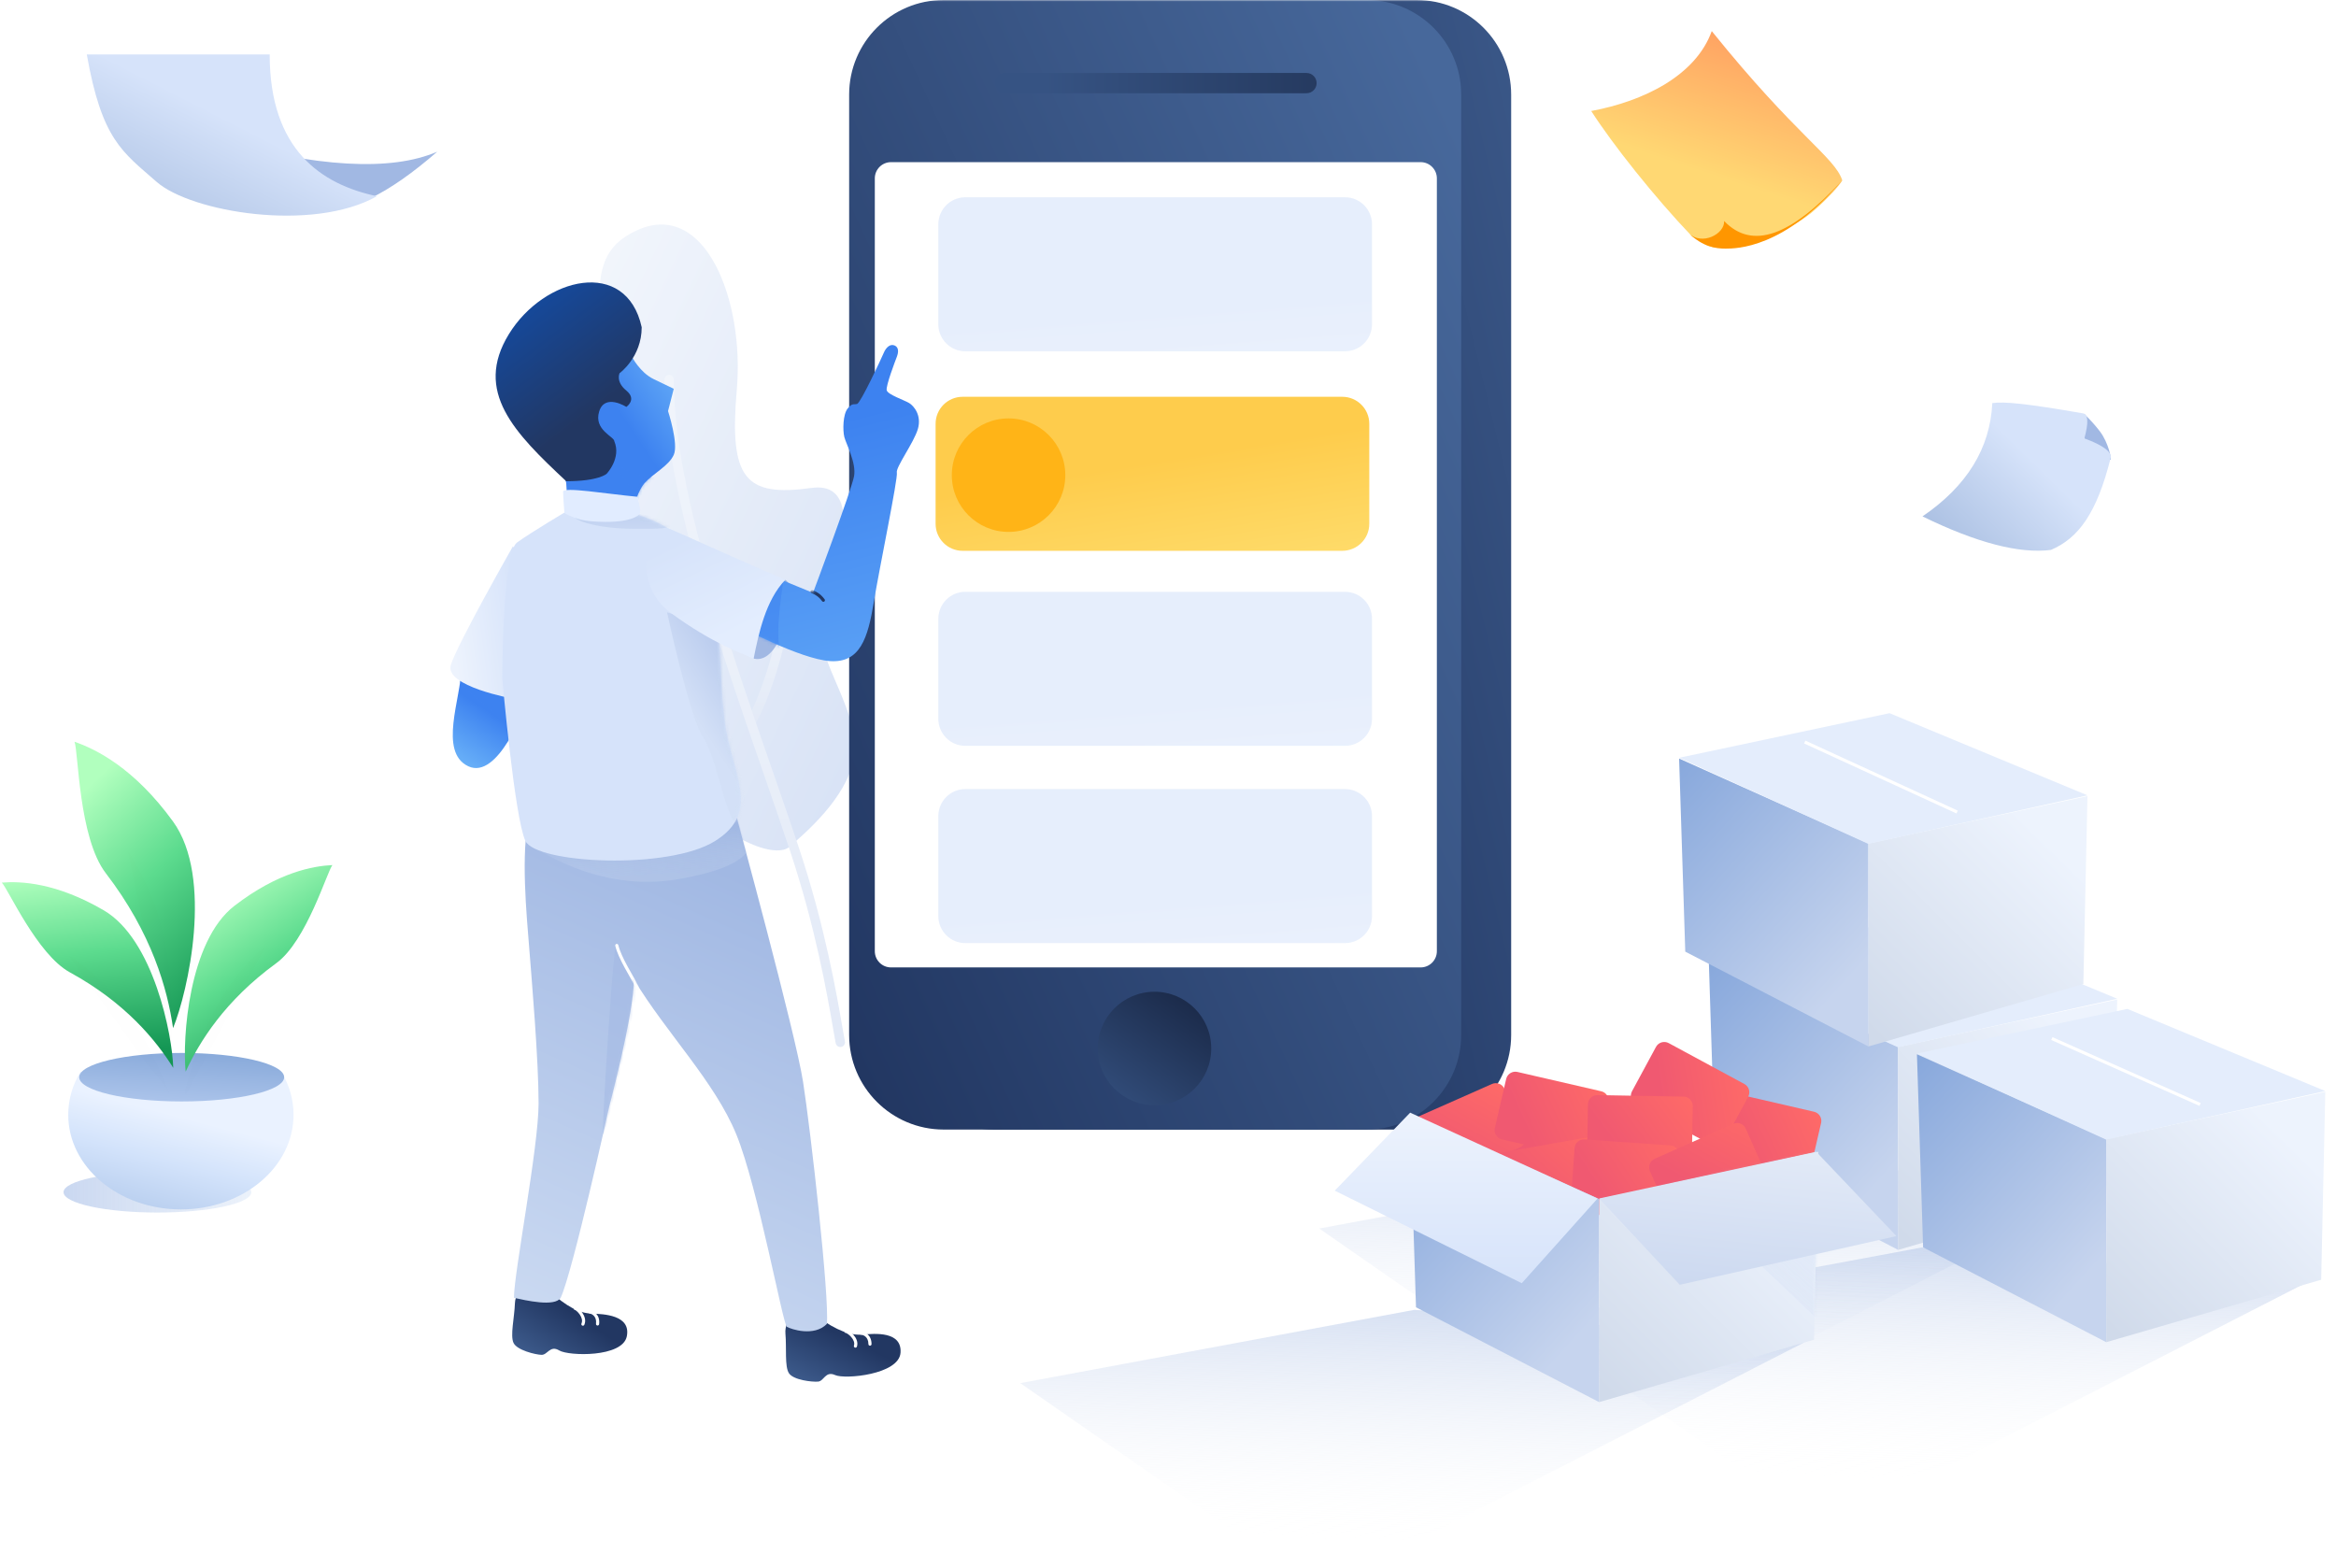 <svg width="751" height="504" viewBox="0 0 751 504" fill="none" xmlns="http://www.w3.org/2000/svg">
<mask id="mask0" mask-type="alpha" maskUnits="userSpaceOnUse" x="0" y="0" width="751" height="504">
<rect width="751" height="504" fill="#C4C4C4"/>
</mask>
<g mask="url(#mask0)">
<g opacity="0.3">
<path fill-rule="evenodd" clip-rule="evenodd" d="M253.845 272.198C248.657 276.787 228.929 267.609 221.107 253.363C213.285 239.116 227.794 234.045 208.059 211.26C188.323 188.475 175.659 179.749 187.636 142.192C199.613 104.635 183.067 83.762 204.929 73.964C226.792 64.165 239.382 96.685 236.874 125.29C234.367 153.895 239.496 159.823 260.88 156.859C282.264 153.895 264.235 195.889 264.235 205.055C264.235 214.222 277.202 231.247 274.512 244.057C271.822 256.866 259.032 267.609 253.845 272.198Z" fill="url(#paint0_linear)"/>
<path fill-rule="evenodd" clip-rule="evenodd" d="M252.803 188.452C253.636 188.452 254.312 189.128 254.312 189.961C254.312 197.828 252.366 207.011 249.965 214.961C247.569 222.895 244.662 229.789 242.639 233.061C242.201 233.77 241.271 233.989 240.562 233.551C239.853 233.113 239.634 232.183 240.072 231.474C241.892 228.529 244.709 221.925 247.076 214.089C249.438 206.267 251.294 197.406 251.294 189.961C251.294 189.128 251.969 188.452 252.803 188.452Z" fill="url(#paint1_linear)"/>
<path fill-rule="evenodd" clip-rule="evenodd" d="M195.929 164.668C195.254 165.157 195.103 166.1 195.592 166.775C200.631 173.731 208.254 178.447 214.361 182.205L214.522 182.305C217.563 184.176 220.168 185.779 222.037 187.329C223.993 188.951 224.729 190.186 224.729 191.215C224.729 192.048 225.404 192.724 226.238 192.724C227.071 192.724 227.747 192.048 227.747 191.215C227.747 188.726 226.013 186.705 223.963 185.005C221.927 183.317 219.165 181.617 216.236 179.815C216.138 179.755 216.041 179.695 215.943 179.635C209.756 175.828 202.668 171.399 198.037 165.005C197.548 164.33 196.604 164.179 195.929 164.668Z" fill="url(#paint2_linear)"/>
<path fill-rule="evenodd" clip-rule="evenodd" d="M215.122 120.506C215.956 120.506 216.631 121.181 216.631 122.015C216.631 142.663 222.695 168.392 230.789 194.985C236.074 212.352 242.191 229.987 248.006 246.75C251.094 255.654 254.098 264.313 256.846 272.555C265.213 297.649 269.012 319.735 270.791 330.082C271.143 332.128 271.416 333.714 271.63 334.775C271.795 335.592 271.266 336.387 270.449 336.552C269.632 336.717 268.836 336.188 268.671 335.371C268.448 334.263 268.167 332.628 267.806 330.534C266.012 320.118 262.262 298.34 253.983 273.509C251.258 265.338 248.267 256.715 245.184 247.827C239.357 231.025 233.201 213.279 227.901 195.864C219.797 169.235 213.613 143.142 213.613 122.015C213.613 121.181 214.289 120.506 215.122 120.506Z" fill="url(#paint3_linear)"/>
</g>
<path fill-rule="evenodd" clip-rule="evenodd" d="M289.062 30.405C289.062 13.613 302.675 0 319.467 0H455.42C472.213 0 485.825 13.613 485.825 30.405V332.717C485.825 349.509 472.213 363.122 455.42 363.122H319.467C302.675 363.122 289.062 349.509 289.062 332.717V30.405Z" fill="url(#paint4_linear)"/>
<path fill-rule="evenodd" clip-rule="evenodd" d="M272.991 30.405C272.991 13.613 286.604 0 303.396 0H439.35C456.142 0 469.755 13.613 469.755 30.405V332.717C469.755 349.509 456.142 363.122 439.35 363.122H303.396C286.604 363.122 272.991 349.509 272.991 332.717V30.405Z" fill="url(#paint5_linear)"/>
<path d="M319.902 26.716C319.902 24.916 321.36 23.458 323.16 23.458H420.021C421.82 23.458 423.279 24.916 423.279 26.716C423.279 28.515 421.82 29.973 420.021 29.973H323.16C321.36 29.973 319.902 28.515 319.902 26.716Z" fill="url(#paint6_linear)"/>
<path fill-rule="evenodd" clip-rule="evenodd" d="M371.155 355.305C381.23 355.305 389.398 347.138 389.398 337.062C389.398 326.987 381.23 318.819 371.155 318.819C361.08 318.819 352.912 326.987 352.912 337.062C352.912 347.138 361.08 355.305 371.155 355.305Z" fill="url(#paint7_linear)"/>
<g filter="url(#filter0_d)">
<path d="M281.244 57.337C281.244 54.459 283.578 52.125 286.456 52.125H456.724C459.603 52.125 461.936 54.459 461.936 57.337V305.789C461.936 308.668 459.603 311.001 456.724 311.001H286.456C283.578 311.001 281.244 308.668 281.244 305.789V57.337Z" fill="white"/>
</g>
<mask id="mask1" mask-type="alpha" maskUnits="userSpaceOnUse" x="281" y="52" width="182" height="259">
<path d="M281.354 57.315C281.354 54.436 283.687 52.102 286.566 52.102H456.833C459.712 52.102 462.046 54.436 462.046 57.315V305.767C462.046 308.645 459.712 310.979 456.833 310.979H286.566C283.687 310.979 281.354 308.645 281.354 305.767V57.315Z" fill="white"/>
</mask>
<g mask="url(#mask1)">
<g opacity="0.6">
<path d="M301.659 72.104C301.659 67.306 305.548 63.417 310.346 63.417H432.4C437.198 63.417 441.087 67.306 441.087 72.104V104.246C441.087 109.044 437.198 112.934 432.4 112.934H310.346C305.548 112.934 301.659 109.044 301.659 104.246V72.104Z" fill="url(#paint8_linear)"/>
</g>
<g opacity="0.6">
<path d="M301.659 198.935C301.659 194.137 305.548 190.248 310.346 190.248H432.4C437.198 190.248 441.087 194.137 441.087 198.935V231.078C441.087 235.875 437.198 239.765 432.4 239.765H310.346C305.548 239.765 301.659 235.875 301.659 231.078V198.935Z" fill="url(#paint9_linear)"/>
</g>
<g opacity="0.6">
<path d="M301.659 262.351C301.659 257.553 305.548 253.664 310.346 253.664H432.4C437.198 253.664 441.087 257.553 441.087 262.351V294.494C441.087 299.291 437.198 303.181 432.4 303.181H310.346C305.548 303.181 301.659 299.291 301.659 294.494V262.351Z" fill="url(#paint10_linear)"/>
</g>
</g>
<g filter="url(#filter1_d)">
<path d="M292.785 128.244C292.785 123.446 296.675 119.557 301.472 119.557H423.526C428.324 119.557 432.213 123.446 432.213 128.244V160.386C432.213 165.184 428.324 169.073 423.526 169.073H301.472C296.675 169.073 292.785 165.184 292.785 160.386V128.244Z" fill="url(#paint11_linear)"/>
<path fill-rule="evenodd" clip-rule="evenodd" d="M316.24 162.993C326.315 162.993 334.483 154.825 334.483 144.75C334.483 134.674 326.315 126.507 316.24 126.507C306.165 126.507 297.997 134.674 297.997 144.75C297.997 154.825 306.165 162.993 316.24 162.993Z" fill="#FFB417"/>
</g>
<path fill-rule="evenodd" clip-rule="evenodd" d="M148.274 215.155C148.274 224.144 140.87 241.758 150.525 246.325C160.179 250.892 168.717 227.173 168.717 227.173C168.717 227.173 167.981 209.755 159.253 209.755C150.525 209.755 148.274 206.166 148.274 215.155Z" fill="url(#paint12_linear)"/>
<mask id="mask2" mask-type="alpha" maskUnits="userSpaceOnUse" x="145" y="209" width="24" height="38">
<path fill-rule="evenodd" clip-rule="evenodd" d="M148.274 215.155C148.274 224.144 140.87 241.758 150.525 246.325C160.179 250.892 168.717 227.173 168.717 227.173C168.717 227.173 167.981 209.755 159.253 209.755C150.525 209.755 148.274 206.166 148.274 215.155Z" fill="white"/>
</mask>
<g mask="url(#mask2)">
<g opacity="0.5">
<path fill-rule="evenodd" clip-rule="evenodd" d="M147.718 219.182C148.497 220.764 159.106 229.133 160.861 231.112C162.615 233.092 163.016 238.264 164.024 237.73C165.031 237.196 164.024 222.022 164.024 222.022C164.024 222.022 146.94 217.6 147.718 219.182Z" fill="#3D82F0" style="mix-blend-mode:multiply"/>
</g>
</g>
<path fill-rule="evenodd" clip-rule="evenodd" d="M165.544 418.964C165.381 423.606 163.98 429.365 165.098 431.712C166.217 434.06 172.119 435.48 174.08 435.548C176.041 435.616 176.813 432.332 179.799 434.14C182.785 435.948 200.146 436.458 201.515 429.594C202.884 422.73 194.084 422.423 190.17 422.286C186.256 422.149 182.178 420.098 176.539 414.946C170.9 409.794 165.706 414.322 165.544 418.964Z" fill="url(#paint13_linear)"/>
<path fill-rule="evenodd" clip-rule="evenodd" d="M184.4 420.542C184.366 420.817 184.562 421.068 184.838 421.102C184.833 421.102 184.833 421.102 184.839 421.104C184.853 421.109 184.903 421.128 184.995 421.183C185.108 421.251 185.25 421.353 185.408 421.49C185.724 421.762 186.081 422.144 186.388 422.592C187.016 423.509 187.345 424.56 186.936 425.477C186.823 425.73 186.937 426.028 187.19 426.141C187.444 426.254 187.741 426.14 187.855 425.887C188.478 424.489 187.917 423.045 187.218 422.023C186.86 421.501 186.444 421.054 186.064 420.727C185.874 420.563 185.686 420.424 185.513 420.32C185.354 420.225 185.157 420.128 184.961 420.104C184.685 420.07 184.434 420.266 184.4 420.542Z" fill="white"/>
<path fill-rule="evenodd" clip-rule="evenodd" d="M189.224 421.733C189.19 422.008 189.386 422.259 189.662 422.293C189.934 422.327 190.504 422.537 190.963 423.045C191.403 423.531 191.764 424.317 191.612 425.561C191.578 425.837 191.774 426.088 192.05 426.122C192.325 426.155 192.576 425.959 192.61 425.684C192.797 424.164 192.354 423.083 191.71 422.37C191.085 421.679 190.291 421.357 189.785 421.295C189.509 421.261 189.258 421.457 189.224 421.733Z" fill="white"/>
<path fill-rule="evenodd" clip-rule="evenodd" d="M252.508 428.731C252.913 433.358 252.223 439.245 253.62 441.438C255.016 443.632 261.047 444.322 263.002 444.151C264.957 443.98 265.322 440.626 268.506 442.056C271.69 443.487 288.984 441.877 289.507 434.898C290.029 427.918 281.257 428.685 277.356 429.027C273.454 429.368 269.156 427.829 262.932 423.403C256.707 418.976 252.103 424.103 252.508 428.731Z" fill="url(#paint14_linear)"/>
<path fill-rule="evenodd" clip-rule="evenodd" d="M271.417 428.002C271.417 428.28 271.642 428.505 271.92 428.505C271.915 428.505 271.915 428.505 271.921 428.507C271.936 428.51 271.988 428.523 272.086 428.566C272.206 428.62 272.359 428.704 272.533 428.82C272.88 429.052 273.281 429.388 273.64 429.795C274.375 430.629 274.83 431.632 274.536 432.591C274.454 432.857 274.603 433.138 274.869 433.22C275.134 433.301 275.416 433.152 275.497 432.886C275.946 431.423 275.213 430.058 274.394 429.129C273.976 428.655 273.508 428.261 273.091 427.983C272.883 427.844 272.68 427.729 272.495 427.647C272.325 427.571 272.118 427.499 271.92 427.499C271.642 427.499 271.417 427.725 271.417 428.002Z" fill="white"/>
<path fill-rule="evenodd" clip-rule="evenodd" d="M276.349 428.594C276.349 428.872 276.574 429.097 276.852 429.097C277.127 429.097 277.718 429.237 278.235 429.685C278.731 430.114 279.185 430.85 279.185 432.103C279.185 432.381 279.411 432.606 279.688 432.606C279.966 432.606 280.191 432.381 280.191 432.103C280.191 430.572 279.62 429.554 278.894 428.924C278.189 428.314 277.362 428.091 276.852 428.091C276.574 428.091 276.349 428.317 276.349 428.594Z" fill="white"/>
<path fill-rule="evenodd" clip-rule="evenodd" d="M236.739 262.465C236.739 262.465 255.702 331.942 258.171 347.75C260.64 363.559 266.681 416.996 265.828 425.614C261.702 429.822 254.268 427.302 252.973 426.53C251.678 425.759 243.699 381.793 236.739 364.738C229.779 347.682 214.117 331.985 203.796 314.825C203.796 325.994 195.827 355.883 195.827 355.883C195.827 355.883 184.206 408.666 180.251 417.21C178.375 420.241 168.902 418.018 165.228 417.21C165.228 409.204 173.15 368.759 173.15 354.718C173.15 340.678 170.959 315.232 170.141 304.801C169.322 294.37 167.322 274.132 170.141 262.465C177.285 262.465 236.739 262.465 236.739 262.465Z" fill="url(#paint15_linear)"/>
<mask id="mask3" mask-type="alpha" maskUnits="userSpaceOnUse" x="165" y="262" width="101" height="166">
<path fill-rule="evenodd" clip-rule="evenodd" d="M236.739 262.465C236.739 262.465 255.702 331.942 258.171 347.75C260.64 363.559 266.681 416.996 265.828 425.614C261.702 429.822 254.268 427.302 252.973 426.53C251.678 425.759 243.699 381.793 236.739 364.738C229.779 347.682 214.117 331.985 203.796 314.825C203.796 325.994 195.827 355.883 195.827 355.883C195.827 355.883 184.206 408.666 180.251 417.21C178.375 420.241 168.902 418.018 165.228 417.21C165.228 409.204 173.15 368.759 173.15 354.718C173.15 340.678 170.959 315.232 170.141 304.801C169.322 294.37 167.322 274.132 170.141 262.465C177.285 262.465 236.739 262.465 236.739 262.465Z" fill="white"/>
</mask>
<g mask="url(#mask3)">
<g opacity="0.5">
<path fill-rule="evenodd" clip-rule="evenodd" d="M193.794 363.999C193.794 357.198 197.298 301.63 198.103 303.91C198.908 306.19 205.177 318.505 205.177 318.505C205.177 318.505 193.794 370.799 193.794 363.999Z" fill="#A1B8E3" style="mix-blend-mode:multiply"/>
</g>
<path fill-rule="evenodd" clip-rule="evenodd" d="M198.177 303.452C198.447 303.388 198.719 303.555 198.783 303.825C199.257 305.812 200.417 308.22 201.702 310.589C202.264 311.626 202.855 312.665 203.415 313.649C204.113 314.874 204.762 316.014 205.245 316.957C205.372 317.205 205.274 317.508 205.026 317.634C204.779 317.761 204.476 317.663 204.349 317.415C203.869 316.476 203.245 315.381 202.562 314.184C202.004 313.203 201.406 312.155 200.817 311.069C199.531 308.697 198.312 306.187 197.804 304.058C197.74 303.788 197.907 303.517 198.177 303.452Z" fill="white"/>
<g opacity="0.5">
<path fill-rule="evenodd" clip-rule="evenodd" d="M174.527 274.073C178.96 276.457 196.318 286.604 218.685 282.538C229.737 280.529 236.846 277.899 240.035 274.073C240.035 272.189 237.354 264.262 236.606 261.229C235.857 258.196 169.099 271.154 174.527 274.073Z" fill="url(#paint16_linear)" style="mix-blend-mode:multiply"/>
</g>
</g>
<path fill-rule="evenodd" clip-rule="evenodd" d="M203.201 114.779C203.201 114.779 205.763 119.743 210.103 121.85C214.443 123.957 216.612 124.988 216.612 124.988L214.767 132.145C214.767 132.145 218.206 142.669 216.612 146.217C215.018 149.765 210.103 152.122 207.243 155.285C204.382 158.449 201.737 169.181 201.737 169.181H182.883L182.029 155.285C182.029 155.285 177.001 135.234 185.532 124.988C194.063 114.742 203.201 114.779 203.201 114.779Z" fill="url(#paint17_linear)"/>
<mask id="mask4" mask-type="alpha" maskUnits="userSpaceOnUse" x="180" y="114" width="38" height="56">
<path fill-rule="evenodd" clip-rule="evenodd" d="M203.201 114.779C203.201 114.779 205.763 119.743 210.103 121.85C214.443 123.957 216.612 124.988 216.612 124.988L214.767 132.145C214.767 132.145 218.206 142.669 216.612 146.217C215.018 149.765 210.103 152.122 207.243 155.285C204.382 158.449 201.737 169.181 201.737 169.181H182.883L182.029 155.285C182.029 155.285 177.001 135.234 185.532 124.988C194.063 114.742 203.201 114.779 203.201 114.779Z" fill="white"/>
</mask>
<g mask="url(#mask4)">
<g opacity="0.5">
<path fill-rule="evenodd" clip-rule="evenodd" d="M209.592 153.396C204.833 153.396 197.408 149.182 195.979 147.742C194.55 146.302 207.878 161.878 206.765 164.359C205.888 166.316 202.754 166.915 204.73 166.915C211.857 166.915 214.352 153.396 209.592 153.396Z" fill="#3D82F0" style="mix-blend-mode:multiply"/>
</g>
</g>
<path fill-rule="evenodd" clip-rule="evenodd" d="M182.03 154.7C165.406 139.162 152.243 125.901 163.596 107.424C174.948 88.946 201.363 82.735 206.3 105.196C206.3 114.833 199.185 119.981 199.185 119.981C199.185 119.981 197.853 122.69 201.363 125.564C204.873 128.437 201.363 130.812 201.363 130.812C201.363 130.812 194.433 126.355 192.623 132.291C190.813 138.227 197.493 140.352 197.493 141.838C199.796 147.298 195.044 152.293 195.044 152.293C195.044 152.293 192.611 154.7 182.03 154.7Z" fill="url(#paint18_linear)"/>
<path fill-rule="evenodd" clip-rule="evenodd" d="M164.883 175.66C164.883 175.66 147.087 206.878 144.94 213.748C142.793 220.617 164.883 224.59 164.883 224.59L174.101 185.32L164.883 175.66Z" fill="url(#paint19_linear)"/>
<path fill-rule="evenodd" clip-rule="evenodd" d="M203.327 164.912C203.327 164.912 216.731 168.449 224.628 177.796C232.526 187.142 230.766 215.261 233.003 231.996C235.24 248.731 244.974 260.896 229.939 270.341C214.905 279.785 172.396 277.64 168.919 270.341C165.443 263.041 161.48 218.176 161.48 218.176C161.48 218.176 161.48 177.796 166.229 174.392C170.977 170.988 182.062 164.409 182.062 164.409C182.062 164.409 181.814 165.41 187.161 166.402C192.508 167.394 203.327 164.912 203.327 164.912Z" fill="#D6E3FA"/>
<mask id="mask5" mask-type="alpha" maskUnits="userSpaceOnUse" x="161" y="164" width="78" height="113">
<path fill-rule="evenodd" clip-rule="evenodd" d="M203.327 164.912C203.327 164.912 216.731 168.449 224.628 177.796C232.526 187.142 230.766 215.261 233.003 231.996C235.24 248.731 244.974 260.896 229.939 270.341C214.905 279.785 172.396 277.64 168.919 270.341C165.443 263.041 161.48 218.176 161.48 218.176C161.48 218.176 161.48 177.796 166.229 174.392C170.977 170.988 182.062 164.409 182.062 164.409C182.062 164.409 181.814 165.41 187.161 166.402C192.508 167.394 203.327 164.912 203.327 164.912Z" fill="white"/>
</mask>
<g mask="url(#mask5)">
<path opacity="0.5" fill-rule="evenodd" clip-rule="evenodd" d="M214.459 196.856C214.459 196.856 221.689 230.649 226.039 236.983C230.39 243.317 233.219 262.484 236.701 264.77C240.183 267.055 245.185 240.909 242.684 231.957C240.183 223.005 228.909 201.078 228.909 201.078L214.459 196.856Z" fill="url(#paint20_linear)"/>
<path opacity="0.5" fill-rule="evenodd" clip-rule="evenodd" d="M185.246 166.724C188.464 168.859 196.847 170.014 203.894 170.014C210.942 170.014 213.146 170.088 216.517 169.062C219.889 168.036 218.582 166.724 216.517 166.724C214.453 166.724 208.05 165.219 204.603 165.219C201.157 165.219 182.028 164.59 185.246 166.724Z" fill="url(#paint21_linear)"/>
</g>
<path fill-rule="evenodd" clip-rule="evenodd" d="M181.452 164.912C181.452 164.912 181.038 159.744 181.038 158.076C181.038 156.409 194.92 158.764 204.911 159.698C205.995 163.856 205.803 164.132 205.803 164.912C205.803 165.303 203.308 168.648 189.885 167.563C184.985 167.167 181.452 164.912 181.452 164.912Z" fill="#E1ECFF"/>
<path fill-rule="evenodd" clip-rule="evenodd" d="M250.862 204.913C253.857 198.188 255.551 187.8 252.378 186.388C249.206 184.975 244.708 192.14 241.714 198.866C238.719 205.591 240.579 209.948 242.415 211.761C244.474 212.186 247.868 211.639 250.862 204.913Z" fill="#A1B8E3"/>
<path fill-rule="evenodd" clip-rule="evenodd" d="M247.331 184.809L261.37 190.589C261.37 190.589 273.821 157.365 274.576 153.054C275.331 148.742 271.984 142.657 271.443 140.488C270.902 138.318 270.99 133.213 272.501 131.345C274.013 129.477 274.412 130.144 275.541 129.863C276.67 129.581 283.37 115.212 284.129 113.406C284.889 111.601 286.244 110.468 287.622 111.07C289 111.671 288.871 113.277 288.327 114.698C287.783 116.118 284.727 124.088 285.073 125.476C285.419 126.864 290.802 128.658 292.304 129.58C293.806 130.501 296.364 133.531 295.085 137.914C293.807 142.296 287.906 150.241 288.327 151.931C288.748 153.621 282.79 182.255 280.894 193.706C278.998 205.158 276.519 213.189 266.839 212.527C257.16 211.864 237.1 201.101 237.1 201.101C237.1 201.101 238.411 192.74 240.917 189.586C243.423 186.432 247.331 184.809 247.331 184.809Z" fill="url(#paint22_linear)"/>
<mask id="mask6" mask-type="alpha" maskUnits="userSpaceOnUse" x="218" y="110" width="95" height="110">
<path fill-rule="evenodd" clip-rule="evenodd" d="M247.331 184.809L261.37 190.589C261.37 190.589 273.821 157.365 274.576 153.054C275.331 148.742 271.984 142.657 271.443 140.488C270.902 138.318 270.99 133.213 272.501 131.345C274.013 129.477 274.412 130.144 275.541 129.863C276.67 129.581 283.37 115.212 284.129 113.406C284.889 111.601 286.244 110.468 287.622 111.07C289 111.671 288.871 113.277 288.327 114.698C287.783 116.118 284.727 124.088 285.073 125.476C285.419 126.864 290.802 128.658 292.304 129.58C293.806 130.501 296.364 133.531 295.085 137.914C293.807 142.296 287.906 150.241 288.327 151.931C288.748 153.621 282.79 182.255 280.894 193.706C278.998 205.158 276.519 213.189 266.839 212.527C257.16 211.864 237.1 201.101 237.1 201.101C237.1 201.101 238.411 192.74 240.917 189.586C243.423 186.432 247.331 184.809 247.331 184.809Z" fill="white"/>
</mask>
<g mask="url(#mask6)">
<g opacity="0.5">
<path fill-rule="evenodd" clip-rule="evenodd" d="M251.939 186.349C251.939 186.349 248.963 203.755 250.83 208.876C252.697 213.997 242.457 206.77 242.457 206.77C242.457 206.77 242.656 199.312 244.23 195.922C245.804 192.532 251.939 186.349 251.939 186.349Z" fill="#3D82F0" style="mix-blend-mode:multiply"/>
</g>
<path fill-rule="evenodd" clip-rule="evenodd" d="M260.617 189.967C260.733 189.715 261.032 189.604 261.284 189.72C261.345 189.748 261.41 189.777 261.48 189.808C262.318 190.183 263.795 190.843 265.114 192.67C265.277 192.896 265.226 193.21 265.001 193.373C264.776 193.535 264.461 193.485 264.299 193.259C263.14 191.655 261.875 191.088 261.062 190.723C260.993 190.692 260.927 190.663 260.865 190.634C260.612 190.518 260.501 190.22 260.617 189.967Z" fill="#223762"/>
</g>
<path fill-rule="evenodd" clip-rule="evenodd" d="M242.29 211.709C243.871 203.798 246.149 192.91 252.48 186.394C229.89 176.653 222.771 173.199 215.669 170.165C208.567 167.131 202.104 187.115 215.669 197.055C229.234 206.996 238.52 210.044 242.29 211.709Z" fill="url(#paint23_linear)"/>
<path opacity="0.7" fill-rule="evenodd" clip-rule="evenodd" d="M50.61 376.723C67.278 376.723 80.791 379.65 80.791 383.262C80.791 386.873 67.278 389.801 50.61 389.801C33.942 389.801 20.43 386.873 20.43 383.262C20.43 379.65 33.942 376.723 50.61 376.723Z" fill="url(#paint24_linear)"/>
<path fill-rule="evenodd" clip-rule="evenodd" d="M90.829 345.219C93.1 349.198 94.371 353.655 94.371 358.363C94.371 375.17 78.157 388.794 58.155 388.794C38.153 388.794 21.939 375.17 21.939 358.363C21.939 353.381 23.363 348.68 25.888 344.529C41.931 347.069 73.865 346.906 90.829 345.219Z" fill="url(#paint25_linear)"/>
<mask id="mask7" mask-type="alpha" maskUnits="userSpaceOnUse" x="21" y="344" width="74" height="45">
<path fill-rule="evenodd" clip-rule="evenodd" d="M90.829 345.219C93.1 349.198 94.371 353.655 94.371 358.363C94.371 375.17 78.157 388.794 58.155 388.794C38.153 388.794 21.939 375.17 21.939 358.363C21.939 353.381 23.363 348.68 25.888 344.529C41.931 347.069 73.865 346.906 90.829 345.219Z" fill="white"/>
</mask>
<g mask="url(#mask7)">
</g>
<path fill-rule="evenodd" clip-rule="evenodd" d="M58.407 338.495C76.603 338.495 91.354 341.986 91.354 346.292C91.354 350.598 76.603 354.088 58.407 354.088C40.211 354.088 25.46 350.598 25.46 346.292C25.46 341.986 40.211 338.495 58.407 338.495Z" fill="url(#paint26_linear)"/>
<mask id="mask8" mask-type="alpha" maskUnits="userSpaceOnUse" x="25" y="338" width="67" height="17">
<path fill-rule="evenodd" clip-rule="evenodd" d="M58.407 338.495C76.603 338.495 91.354 341.986 91.354 346.292C91.354 350.598 76.603 354.088 58.407 354.088C40.211 354.088 25.46 350.598 25.46 346.292C25.46 341.986 40.211 338.495 58.407 338.495Z" fill="white"/>
</mask>
<g mask="url(#mask8)">
</g>
<g filter="url(#filter2_i)">
<path fill-rule="evenodd" clip-rule="evenodd" d="M55.64 340.506C53.84 328.055 48.891 310.075 34.01 290.709C25.245 279.301 25.216 251.52 23.95 248.456C30.828 250.821 43.184 256.918 55.64 274.109C68.696 292.13 60.413 328.882 55.64 340.506Z" fill="url(#paint27_linear)"/>
</g>
<mask id="mask9" mask-type="alpha" maskUnits="userSpaceOnUse" x="23" y="248" width="40" height="93">
<path fill-rule="evenodd" clip-rule="evenodd" d="M55.64 340.506C53.84 328.055 48.891 310.075 34.01 290.709C25.245 279.301 25.216 251.52 23.95 248.456C30.828 250.821 43.184 256.918 55.64 274.109C68.696 292.13 60.413 328.882 55.64 340.506Z" fill="white"/>
</mask>
<g mask="url(#mask9)">
<g style="mix-blend-mode:multiply" opacity="0.5">
<path fill-rule="evenodd" clip-rule="evenodd" d="M55.138 340.506C56.511 310.239 52.743 291.137 40.895 273.104L55.138 340.506Z" fill="black" fill-opacity="0.01"/>
</g>
</g>
<g filter="url(#filter3_i)">
<path fill-rule="evenodd" clip-rule="evenodd" d="M55.695 353.286C50.136 344.395 40.315 332.346 22.45 322.577C11.927 316.822 2.566 295.645 0.57 293.734C6.613 293.227 18.091 293.726 33.375 302.652C49.396 312.008 55.43 342.818 55.695 353.286Z" fill="url(#paint28_linear)"/>
</g>
<mask id="mask10" mask-type="alpha" maskUnits="userSpaceOnUse" x="0" y="293" width="56" height="61">
<path fill-rule="evenodd" clip-rule="evenodd" d="M55.695 353.286C50.136 344.395 40.315 332.346 22.45 322.577C11.927 316.822 2.566 295.645 0.57 293.734C6.613 293.227 18.091 293.726 33.375 302.652C49.396 312.008 55.43 342.818 55.695 353.286Z" fill="white"/>
</mask>
<g mask="url(#mask10)">
<g style="mix-blend-mode:multiply" opacity="0.5">
<path fill-rule="evenodd" clip-rule="evenodd" d="M55.312 353.457C46.185 329.914 36.887 316.612 21.784 306.84L55.312 353.457Z" fill="black" fill-opacity="0.01"/>
</g>
</g>
<g filter="url(#filter4_i)">
<path fill-rule="evenodd" clip-rule="evenodd" d="M59.687 354.506C64.07 344.936 72.289 331.672 88.816 319.641C98.552 312.553 105.127 290.26 106.867 288.1C100.782 288.374 89.413 290.351 75.349 301.209C60.605 312.592 58.593 344.049 59.687 354.506Z" fill="url(#paint29_linear)"/>
</g>
<mask id="mask11" mask-type="alpha" maskUnits="userSpaceOnUse" x="59" y="288" width="48" height="67">
<path fill-rule="evenodd" clip-rule="evenodd" d="M59.687 354.506C64.07 344.936 72.289 331.672 88.816 319.641C98.552 312.553 105.127 290.26 106.867 288.1C100.782 288.374 89.413 290.351 75.349 301.209C60.605 312.592 58.593 344.049 59.687 354.506Z" fill="white"/>
</mask>
<g mask="url(#mask11)">
<g style="mix-blend-mode:multiply" opacity="0.5">
<path fill-rule="evenodd" clip-rule="evenodd" d="M58.413 354.486C64.448 329.866 71.983 315.422 85.758 303.744L58.413 354.486Z" fill="black" fill-opacity="0.01"/>
</g>
</g>
<path fill-rule="evenodd" clip-rule="evenodd" d="M69.175 44.674C101.831 53.833 125.629 55.196 140.57 48.763C124.82 62.465 112.273 68.559 102.931 67.046C88.918 64.777 74.558 48.763 69.175 44.674Z" fill="#A1B8E3"/>
<path fill-rule="evenodd" clip-rule="evenodd" d="M27.906 17.51C52.949 17.51 58.173 17.51 86.699 17.51C86.699 48.227 103.386 59.327 121.187 63.076C100.389 74.791 61.408 68.16 50.369 58.476C39.331 48.792 32.761 44.965 27.906 17.51Z" fill="url(#paint30_linear)"/>
<path fill-rule="evenodd" clip-rule="evenodd" d="M670.095 133.083C672.046 135.002 673.709 136.863 675.085 138.666C677.948 142.419 678.803 147.606 678.604 147.737C677.518 148.452 671.308 144.329 670.095 140.98C669.367 138.973 669.367 136.34 670.095 133.083Z" fill="#A1B8E3"/>
<path fill-rule="evenodd" clip-rule="evenodd" d="M618.058 166.01C632.331 156.265 639.813 144.124 640.505 129.587C644.253 129.028 651.493 129.726 669.657 132.884C671.349 133.178 671.498 135.862 670.106 140.935C676.23 143.18 679.036 145.32 678.524 147.352C674.085 164.976 668.213 173.011 659.351 176.787C649.185 178.078 635.42 174.486 618.058 166.01Z" fill="url(#paint31_linear)"/>
<path fill-rule="evenodd" clip-rule="evenodd" d="M550.312 9.997C545.175 24.298 528.449 32.553 511.562 35.685C518.383 46.345 531.997 63.476 543.823 75.846C544.386 76.434 546.665 77.356 547.264 77.84C550.888 80.763 554.766 79.111 556.78 79.082C566.74 75.965 575.58 74.627 583.869 67.106C588.119 63.249 591.276 59.709 592.278 57.994C589.802 50.435 577.541 43.814 550.312 9.997Z" fill="url(#paint32_linear)"/>
<path fill-rule="evenodd" clip-rule="evenodd" d="M554.298 71.059C554.487 75.248 547.117 79.084 542.906 74.97C547.422 79.296 551.438 79.934 554.77 79.924C558.102 79.913 573.66 79.951 592.215 58.003C575.798 75.876 563.354 80.47 554.298 71.059Z" fill="#FF9600"/>
<path opacity="0.5" fill-rule="evenodd" clip-rule="evenodd" d="M424.126 394.94L550.863 371.368L676.298 381.781L520.235 461.718" fill="url(#paint33_linear)"/>
<path fill-rule="evenodd" clip-rule="evenodd" d="M549.375 309.251L610.239 336.509V401.804L551.355 371.322L549.375 309.251Z" fill="url(#paint34_linear)"/>
<path fill-rule="evenodd" clip-rule="evenodd" d="M680.66 321.321L610.239 336.541V401.802L679.335 381.724L680.66 321.321Z" fill="url(#paint35_linear)"/>
<mask id="mask12" mask-type="alpha" maskUnits="userSpaceOnUse" x="610" y="321" width="71" height="81">
<path fill-rule="evenodd" clip-rule="evenodd" d="M680.66 321.321L610.239 336.541V401.802L679.335 381.724L680.66 321.321Z" fill="white"/>
</mask>
<g mask="url(#mask12)">
</g>
<path d="M617.03 294.663L680.66 321.071L610.183 336.678L549.376 308.999L617.03 294.663Z" fill="#E4EDFC"/>
<path fill-rule="evenodd" clip-rule="evenodd" d="M539.817 243.857L600.681 271.115V336.411L541.796 305.928L539.817 243.857Z" fill="url(#paint36_linear)"/>
<path fill-rule="evenodd" clip-rule="evenodd" d="M671.101 255.93L600.68 271.15V336.411L669.776 316.333L671.101 255.93Z" fill="url(#paint37_linear)"/>
<mask id="mask13" mask-type="alpha" maskUnits="userSpaceOnUse" x="600" y="255" width="72" height="82">
<path fill-rule="evenodd" clip-rule="evenodd" d="M671.101 255.93L600.68 271.15V336.411L669.776 316.333L671.101 255.93Z" fill="white"/>
</mask>
<g mask="url(#mask13)">
</g>
<path d="M607.471 229.271L671.102 255.679L600.625 271.285L539.817 243.606L607.471 229.271Z" fill="#E4EDFC"/>
<path opacity="0.5" fill-rule="evenodd" clip-rule="evenodd" d="M491.027 424.616L617.763 401.044L743.198 411.457L587.136 491.394" fill="url(#paint38_linear)"/>
<path fill-rule="evenodd" clip-rule="evenodd" d="M616.276 338.924L677.14 366.182V431.477L618.255 400.995L616.276 338.924Z" fill="url(#paint39_linear)"/>
<path fill-rule="evenodd" clip-rule="evenodd" d="M747.56 350.996L677.139 366.216V431.477L746.236 411.399L747.56 350.996Z" fill="url(#paint40_linear)"/>
<mask id="mask14" mask-type="alpha" maskUnits="userSpaceOnUse" x="677" y="350" width="71" height="82">
<path fill-rule="evenodd" clip-rule="evenodd" d="M747.56 350.996L677.139 366.216V431.477L746.236 411.399L747.56 350.996Z" fill="white"/>
</mask>
<g mask="url(#mask14)">
</g>
<path d="M683.93 324.337L747.561 350.745L677.084 366.352L616.276 338.673L683.93 324.337Z" fill="#E4EDFC"/>
<path opacity="0.5" fill-rule="evenodd" clip-rule="evenodd" d="M328 444.643L454.737 421.071L580.171 431.484L424.109 511.421" fill="url(#paint41_linear)"/>
<g filter="url(#filter5_d)">
<path fill-rule="evenodd" clip-rule="evenodd" d="M476.891 362.722C475.224 362.722 473.873 364.073 473.873 365.74V381.957C473.873 383.624 475.224 384.975 476.891 384.975H484.834L488.327 388.468C489.505 389.646 491.416 389.646 492.595 388.468L496.087 384.975H504.556C506.223 384.975 507.575 383.624 507.575 381.957V365.74C507.575 364.073 506.223 362.722 504.556 362.722H476.891Z" fill="#F05971"/>
<path fill-rule="evenodd" clip-rule="evenodd" d="M490.769 380.764C477.147 373.223 486.999 363.847 490.769 370.161C494.539 363.847 504.391 373.223 490.769 380.764Z" fill="white"/>
</g>
<path fill-rule="evenodd" clip-rule="evenodd" d="M454.372 359.652C452.847 360.326 452.158 362.108 452.832 363.632L459.39 378.464C460.064 379.989 461.846 380.678 463.371 380.004L470.636 376.792L475.242 378.574C476.797 379.175 478.544 378.402 479.146 376.848L480.927 372.241L488.673 368.816C490.198 368.142 490.887 366.36 490.213 364.836L483.655 350.003C482.981 348.479 481.198 347.79 479.674 348.464L454.372 359.652Z" fill="url(#paint42_linear)"/>
<g filter="url(#filter6_d)">
<path fill-rule="evenodd" clip-rule="evenodd" d="M539.264 369.763C537.597 369.763 536.246 371.114 536.246 372.781V388.998C536.246 390.665 537.597 392.016 539.264 392.016H547.207L550.699 395.509C551.878 396.687 553.789 396.687 554.967 395.509L558.46 392.016H566.929C568.596 392.016 569.947 390.665 569.947 388.998V372.781C569.947 371.114 568.596 369.763 566.929 369.763H539.264Z" fill="url(#paint43_linear)"/>
<path fill-rule="evenodd" clip-rule="evenodd" d="M553.14 387.804C539.518 380.263 549.37 370.887 553.14 377.201C556.91 370.887 566.762 380.263 553.14 387.804Z" fill="white"/>
</g>
<g filter="url(#filter7_d)">
<path fill-rule="evenodd" clip-rule="evenodd" d="M497.011 365.238C495.344 365.238 493.993 366.59 493.993 368.256V384.474C493.993 386.141 495.344 387.492 497.011 387.492H504.954L508.447 390.984C509.625 392.163 511.536 392.163 512.715 390.984L516.207 387.492H524.677C526.343 387.492 527.695 386.141 527.695 384.474V368.256C527.695 366.59 526.343 365.238 524.677 365.238H497.011Z" fill="url(#paint44_linear)"/>
<path fill-rule="evenodd" clip-rule="evenodd" d="M510.888 383.279C497.266 375.737 507.118 366.361 510.888 372.676C514.658 366.361 524.51 375.737 510.888 383.279Z" fill="white"/>
</g>
<path fill-rule="evenodd" clip-rule="evenodd" d="M556.243 351.174C554.619 350.799 552.998 351.812 552.623 353.436L548.975 369.238C548.6 370.862 549.613 372.482 551.237 372.857L558.976 374.644L561.594 378.833C562.477 380.246 564.339 380.676 565.753 379.793L569.941 377.175L578.193 379.081C579.817 379.456 581.438 378.443 581.813 376.819L585.461 361.017C585.836 359.393 584.823 357.772 583.199 357.397L556.243 351.174Z" fill="url(#paint45_linear)"/>
<path fill-rule="evenodd" clip-rule="evenodd" d="M487.837 344.601C486.213 344.227 484.593 345.239 484.218 346.864L480.572 362.666C480.197 364.29 481.21 365.91 482.834 366.285L490.574 368.071L493.192 372.259C494.075 373.673 495.937 374.102 497.35 373.219L501.539 370.601L509.791 372.505C511.415 372.88 513.036 371.867 513.41 370.243L517.057 354.441C517.431 352.817 516.418 351.196 514.794 350.821L487.837 344.601Z" fill="url(#paint46_linear)"/>
<g filter="url(#filter8_d)">
<path fill-rule="evenodd" clip-rule="evenodd" d="M484.39 368.399C482.748 368.688 481.652 370.254 481.942 371.895L484.758 387.866C485.047 389.508 486.612 390.604 488.254 390.314L496.076 388.935L500.122 391.768C501.488 392.724 503.37 392.392 504.326 391.027L507.159 386.981L515.499 385.51C517.141 385.221 518.237 383.655 517.947 382.014L515.131 366.043C514.842 364.401 513.276 363.305 511.635 363.595L484.39 368.399Z" fill="url(#paint47_linear)"/>
</g>
<path fill-rule="evenodd" clip-rule="evenodd" d="M536.475 335.331C535.009 334.538 533.178 335.084 532.385 336.55L524.672 350.816C523.88 352.283 524.426 354.114 525.892 354.907L532.879 358.684L534.29 363.417C534.767 365.015 536.448 365.924 538.045 365.447L542.778 364.036L550.228 368.064C551.695 368.856 553.526 368.31 554.319 366.844L562.031 352.578C562.824 351.112 562.278 349.281 560.812 348.488L536.475 335.331Z" fill="url(#paint48_linear)"/>
<g filter="url(#filter9_d)">
<path fill-rule="evenodd" clip-rule="evenodd" d="M514.578 350.044C512.911 350.015 511.536 351.342 511.507 353.009L511.224 369.224C511.195 370.89 512.523 372.265 514.189 372.294L522.131 372.433L525.562 375.986C526.72 377.185 528.631 377.218 529.83 376.06L533.383 372.629L541.85 372.777C543.517 372.806 544.892 371.478 544.921 369.812L545.204 353.597C545.233 351.93 543.905 350.556 542.239 350.527L514.578 350.044Z" fill="url(#paint49_linear)"/>
</g>
<g filter="url(#filter10_d)">
<path fill-rule="evenodd" clip-rule="evenodd" d="M510.431 364.287C508.768 364.17 507.326 365.424 507.209 367.087L506.078 383.265C505.962 384.928 507.216 386.37 508.878 386.486L516.802 387.04L520.042 390.768C521.136 392.026 523.042 392.159 524.3 391.065L528.028 387.825L536.476 388.416C538.139 388.532 539.581 387.278 539.698 385.616L540.829 369.438C540.945 367.775 539.691 366.333 538.029 366.217L510.431 364.287Z" fill="url(#paint50_linear)"/>
</g>
<g filter="url(#filter11_d)">
<path fill-rule="evenodd" clip-rule="evenodd" d="M532.967 370.52C531.444 371.197 530.76 372.981 531.438 374.504L538.034 389.32C538.712 390.842 540.496 391.527 542.018 390.849L567.292 379.597C568.815 378.919 569.5 377.135 568.822 375.612L562.225 360.797C561.547 359.274 559.763 358.589 558.241 359.267L532.967 370.52Z" fill="url(#paint51_linear)"/>
</g>
<path fill-rule="evenodd" clip-rule="evenodd" d="M453.25 358.196L514.113 385.454V450.75L455.229 420.267L453.25 358.196Z" fill="url(#paint52_linear)"/>
<path fill-rule="evenodd" clip-rule="evenodd" d="M584.533 370.266L514.112 385.486V450.747L583.209 430.669L584.533 370.266Z" fill="url(#paint53_linear)"/>
<mask id="mask15" mask-type="alpha" maskUnits="userSpaceOnUse" x="514" y="370" width="71" height="81">
<path fill-rule="evenodd" clip-rule="evenodd" d="M584.533 370.266L514.112 385.486V450.747L583.209 430.669L584.533 370.266Z" fill="white"/>
</mask>
<g mask="url(#mask15)">
<g opacity="0.219">
<path fill-rule="evenodd" clip-rule="evenodd" d="M530.776 373.27L596.072 435.234L586.232 358.625L530.776 373.27Z" fill="url(#paint54_linear)" style="mix-blend-mode:multiply"/>
</g>
</g>
<path fill-rule="evenodd" clip-rule="evenodd" d="M453.355 357.691L429.105 382.766L489.237 412.519L513.61 385.286L453.355 357.691Z" fill="url(#paint55_linear)"/>
<path fill-rule="evenodd" clip-rule="evenodd" d="M583.901 370.266L609.684 397.373L540.019 413.021L514.113 385.268L583.901 370.266Z" fill="url(#paint56_linear)"/>
<line x1="659.643" y1="333.869" x2="707.307" y2="355.053" stroke="white"/>
<line x1="580.209" y1="238.546" x2="629.197" y2="261.054" stroke="white"/>
</g>
<defs>
<filter id="filter0_d" x="119.244" y="-109.875" width="504.692" height="582.876" filterUnits="userSpaceOnUse" color-interpolation-filters="sRGB">
<feFlood flood-opacity="0" result="BackgroundImageFix"/>
<feColorMatrix in="SourceAlpha" type="matrix" values="0 0 0 0 0 0 0 0 0 0 0 0 0 0 0 0 0 0 127 0"/>
<feOffset/>
<feGaussianBlur stdDeviation="81"/>
<feColorMatrix type="matrix" values="0 0 0 0 1 0 0 0 0 1 0 0 0 0 1 0 0 0 1 0"/>
<feBlend mode="normal" in2="BackgroundImageFix" result="effect1_dropShadow"/>
<feBlend mode="normal" in="SourceGraphic" in2="effect1_dropShadow" result="shape"/>
</filter>
<filter id="filter1_d" x="292.785" y="119.557" width="147.428" height="57.517" filterUnits="userSpaceOnUse" color-interpolation-filters="sRGB">
<feFlood flood-opacity="0" result="BackgroundImageFix"/>
<feColorMatrix in="SourceAlpha" type="matrix" values="0 0 0 0 0 0 0 0 0 0 0 0 0 0 0 0 0 0 127 0"/>
<feOffset dx="8" dy="8"/>
<feColorMatrix type="matrix" values="0 0 0 0 1 0 0 0 0 0.707 0 0 0 0 0.089 0 0 0 0.173 0"/>
<feBlend mode="normal" in2="BackgroundImageFix" result="effect1_dropShadow"/>
<feBlend mode="normal" in="SourceGraphic" in2="effect1_dropShadow" result="shape"/>
</filter>
<filter id="filter2_i" x="23.95" y="238.456" width="38.705" height="102.05" filterUnits="userSpaceOnUse" color-interpolation-filters="sRGB">
<feFlood flood-opacity="0" result="BackgroundImageFix"/>
<feBlend mode="normal" in="SourceGraphic" in2="BackgroundImageFix" result="shape"/>
<feColorMatrix in="SourceAlpha" type="matrix" values="0 0 0 0 0 0 0 0 0 0 0 0 0 0 0 0 0 0 127 0" result="hardAlpha"/>
<feOffset dy="-10"/>
<feGaussianBlur stdDeviation="11"/>
<feComposite in2="hardAlpha" operator="arithmetic" k2="-1" k3="1"/>
<feColorMatrix type="matrix" values="0 0 0 0 0.221 0 0 0 0 0.779 0 0 0 0 0.61 0 0 0 1 0"/>
<feBlend mode="normal" in2="shape" result="effect1_innerShadow"/>
</filter>
<filter id="filter3_i" x="0.57" y="283.599" width="55.125" height="69.688" filterUnits="userSpaceOnUse" color-interpolation-filters="sRGB">
<feFlood flood-opacity="0" result="BackgroundImageFix"/>
<feBlend mode="normal" in="SourceGraphic" in2="BackgroundImageFix" result="shape"/>
<feColorMatrix in="SourceAlpha" type="matrix" values="0 0 0 0 0 0 0 0 0 0 0 0 0 0 0 0 0 0 127 0" result="hardAlpha"/>
<feOffset dy="-10"/>
<feGaussianBlur stdDeviation="11"/>
<feComposite in2="hardAlpha" operator="arithmetic" k2="-1" k3="1"/>
<feColorMatrix type="matrix" values="0 0 0 0 0.221 0 0 0 0 0.779 0 0 0 0 0.61 0 0 0 1 0"/>
<feBlend mode="normal" in2="shape" result="effect1_innerShadow"/>
</filter>
<filter id="filter4_i" x="59.437" y="278.1" width="47.431" height="76.407" filterUnits="userSpaceOnUse" color-interpolation-filters="sRGB">
<feFlood flood-opacity="0" result="BackgroundImageFix"/>
<feBlend mode="normal" in="SourceGraphic" in2="BackgroundImageFix" result="shape"/>
<feColorMatrix in="SourceAlpha" type="matrix" values="0 0 0 0 0 0 0 0 0 0 0 0 0 0 0 0 0 0 127 0" result="hardAlpha"/>
<feOffset dy="-10"/>
<feGaussianBlur stdDeviation="11"/>
<feComposite in2="hardAlpha" operator="arithmetic" k2="-1" k3="1"/>
<feColorMatrix type="matrix" values="0 0 0 0 0.221 0 0 0 0 0.779 0 0 0 0 0.61 0 0 0 1 0"/>
<feBlend mode="normal" in2="shape" result="effect1_innerShadow"/>
</filter>
<filter id="filter5_d" x="453.873" y="345.722" width="71.701" height="64.63" filterUnits="userSpaceOnUse" color-interpolation-filters="sRGB">
<feFlood flood-opacity="0" result="BackgroundImageFix"/>
<feColorMatrix in="SourceAlpha" type="matrix" values="0 0 0 0 0 0 0 0 0 0 0 0 0 0 0 0 0 0 127 0"/>
<feOffset dx="-1" dy="2"/>
<feGaussianBlur stdDeviation="9.5"/>
<feColorMatrix type="matrix" values="0 0 0 0 0.563 0 0 0 0 0.074 0 0 0 0 0.074 0 0 0 0.5 0"/>
<feBlend mode="normal" in2="BackgroundImageFix" result="effect1_dropShadow"/>
<feBlend mode="normal" in="SourceGraphic" in2="effect1_dropShadow" result="shape"/>
</filter>
<filter id="filter6_d" x="516.246" y="352.763" width="71.701" height="64.63" filterUnits="userSpaceOnUse" color-interpolation-filters="sRGB">
<feFlood flood-opacity="0" result="BackgroundImageFix"/>
<feColorMatrix in="SourceAlpha" type="matrix" values="0 0 0 0 0 0 0 0 0 0 0 0 0 0 0 0 0 0 127 0"/>
<feOffset dx="-1" dy="2"/>
<feGaussianBlur stdDeviation="9.5"/>
<feColorMatrix type="matrix" values="0 0 0 0 0.563 0 0 0 0 0.074 0 0 0 0 0.074 0 0 0 0.5 0"/>
<feBlend mode="normal" in2="BackgroundImageFix" result="effect1_dropShadow"/>
<feBlend mode="normal" in="SourceGraphic" in2="effect1_dropShadow" result="shape"/>
</filter>
<filter id="filter7_d" x="473.993" y="348.238" width="71.701" height="64.63" filterUnits="userSpaceOnUse" color-interpolation-filters="sRGB">
<feFlood flood-opacity="0" result="BackgroundImageFix"/>
<feColorMatrix in="SourceAlpha" type="matrix" values="0 0 0 0 0 0 0 0 0 0 0 0 0 0 0 0 0 0 127 0"/>
<feOffset dx="-1" dy="2"/>
<feGaussianBlur stdDeviation="9.5"/>
<feColorMatrix type="matrix" values="0 0 0 0 0.563 0 0 0 0 0.074 0 0 0 0 0.074 0 0 0 0.5 0"/>
<feBlend mode="normal" in2="BackgroundImageFix" result="effect1_dropShadow"/>
<feBlend mode="normal" in="SourceGraphic" in2="effect1_dropShadow" result="shape"/>
</filter>
<filter id="filter8_d" x="461.417" y="346.07" width="75.814" height="70.078" filterUnits="userSpaceOnUse" color-interpolation-filters="sRGB">
<feFlood flood-opacity="0" result="BackgroundImageFix"/>
<feColorMatrix in="SourceAlpha" type="matrix" values="0 0 0 0 0 0 0 0 0 0 0 0 0 0 0 0 0 0 127 0"/>
<feOffset dx="-1" dy="2"/>
<feGaussianBlur stdDeviation="9.5"/>
<feColorMatrix type="matrix" values="0 0 0 0 0.563 0 0 0 0 0.074 0 0 0 0 0.074 0 0 0 0.5 0"/>
<feBlend mode="normal" in2="BackgroundImageFix" result="effect1_dropShadow"/>
<feBlend mode="normal" in="SourceGraphic" in2="effect1_dropShadow" result="shape"/>
</filter>
<filter id="filter9_d" x="491.095" y="332.991" width="72.161" height="65.214" filterUnits="userSpaceOnUse" color-interpolation-filters="sRGB">
<feFlood flood-opacity="0" result="BackgroundImageFix"/>
<feColorMatrix in="SourceAlpha" type="matrix" values="0 0 0 0 0 0 0 0 0 0 0 0 0 0 0 0 0 0 127 0"/>
<feOffset dx="-1" dy="2"/>
<feGaussianBlur stdDeviation="9.5"/>
<feColorMatrix type="matrix" values="0 0 0 0 0.563 0 0 0 0 0.074 0 0 0 0 0.074 0 0 0 0.5 0"/>
<feBlend mode="normal" in2="BackgroundImageFix" result="effect1_dropShadow"/>
<feBlend mode="normal" in="SourceGraphic" in2="effect1_dropShadow" result="shape"/>
</filter>
<filter id="filter10_d" x="485.562" y="347.076" width="73.477" height="66.916" filterUnits="userSpaceOnUse" color-interpolation-filters="sRGB">
<feFlood flood-opacity="0" result="BackgroundImageFix"/>
<feColorMatrix in="SourceAlpha" type="matrix" values="0 0 0 0 0 0 0 0 0 0 0 0 0 0 0 0 0 0 127 0"/>
<feOffset dx="-1" dy="2"/>
<feGaussianBlur stdDeviation="9.5"/>
<feColorMatrix type="matrix" values="0 0 0 0 0.563 0 0 0 0 0.074 0 0 0 0 0.074 0 0 0 0.5 0"/>
<feBlend mode="normal" in2="BackgroundImageFix" result="effect1_dropShadow"/>
<feBlend mode="normal" in="SourceGraphic" in2="effect1_dropShadow" result="shape"/>
</filter>
<filter id="filter11_d" x="510.21" y="341.039" width="77.839" height="72.037" filterUnits="userSpaceOnUse" color-interpolation-filters="sRGB">
<feFlood flood-opacity="0" result="BackgroundImageFix"/>
<feColorMatrix in="SourceAlpha" type="matrix" values="0 0 0 0 0 0 0 0 0 0 0 0 0 0 0 0 0 0 127 0"/>
<feOffset dx="-1" dy="2"/>
<feGaussianBlur stdDeviation="9.5"/>
<feColorMatrix type="matrix" values="0 0 0 0 0.563 0 0 0 0 0.074 0 0 0 0 0.074 0 0 0 0.5 0"/>
<feBlend mode="normal" in2="BackgroundImageFix" result="effect1_dropShadow"/>
<feBlend mode="normal" in="SourceGraphic" in2="effect1_dropShadow" result="shape"/>
</filter>
<linearGradient id="paint0_linear" x1="173.398" y1="133.782" x2="299.084" y2="194.454" gradientUnits="userSpaceOnUse">
<stop stop-color="#CFDDF3"/>
<stop offset="1" stop-color="#7FA1E0"/>
</linearGradient>
<linearGradient id="paint1_linear" x1="241.355" y1="189.961" x2="241.355" y2="232.268" gradientUnits="userSpaceOnUse">
<stop stop-color="#CFDDF3"/>
<stop offset="1" stop-color="#A1B8E3"/>
</linearGradient>
<linearGradient id="paint2_linear" x1="226.238" y1="165.89" x2="226.238" y2="191.215" gradientUnits="userSpaceOnUse">
<stop stop-color="#CFDDF3"/>
<stop offset="1" stop-color="#A1B8E3"/>
</linearGradient>
<linearGradient id="paint3_linear" x1="215.122" y1="122.015" x2="215.122" y2="335.073" gradientUnits="userSpaceOnUse">
<stop stop-color="#CFDDF3"/>
<stop offset="1" stop-color="#A1B8E3"/>
</linearGradient>
<linearGradient id="paint4_linear" x1="550.092" y1="-46.271" x2="334.478" y2="6.011" gradientUnits="userSpaceOnUse">
<stop stop-color="#47689B"/>
<stop offset="1" stop-color="#223762"/>
</linearGradient>
<linearGradient id="paint5_linear" x1="395.901" y1="-116.725" x2="122.151" y2="9.184" gradientUnits="userSpaceOnUse">
<stop stop-color="#47689B"/>
<stop offset="1" stop-color="#223762"/>
</linearGradient>
<linearGradient id="paint6_linear" x1="336.232" y1="35.714" x2="473.662" y2="35.714" gradientUnits="userSpaceOnUse">
<stop stop-color="#365383"/>
<stop offset="1" stop-color="#1C2C4C"/>
</linearGradient>
<linearGradient id="paint7_linear" x1="377.491" y1="376.506" x2="404.104" y2="338.875" gradientUnits="userSpaceOnUse">
<stop stop-color="#365383"/>
<stop offset="1" stop-color="#1C2C4C"/>
</linearGradient>
<linearGradient id="paint8_linear" x1="480.273" y1="167.914" x2="474.422" y2="92.624" gradientUnits="userSpaceOnUse">
<stop stop-color="#EDF3FD"/>
<stop offset="1" stop-color="#D6E3FA"/>
</linearGradient>
<linearGradient id="paint9_linear" x1="480.273" y1="294.745" x2="474.422" y2="219.455" gradientUnits="userSpaceOnUse">
<stop stop-color="#EDF3FD"/>
<stop offset="1" stop-color="#D6E3FA"/>
</linearGradient>
<linearGradient id="paint10_linear" x1="480.273" y1="358.162" x2="474.422" y2="282.871" gradientUnits="userSpaceOnUse">
<stop stop-color="#EDF3FD"/>
<stop offset="1" stop-color="#D6E3FA"/>
</linearGradient>
<linearGradient id="paint11_linear" x1="504.682" y1="190.816" x2="492.643" y2="118.641" gradientUnits="userSpaceOnUse">
<stop stop-color="#FFE883"/>
<stop offset="1" stop-color="#FECC4C"/>
</linearGradient>
<linearGradient id="paint12_linear" x1="163.99" y1="259.264" x2="175.877" y2="240.969" gradientUnits="userSpaceOnUse">
<stop stop-color="#70B8F9"/>
<stop offset="1" stop-color="#3D82F0"/>
</linearGradient>
<linearGradient id="paint13_linear" x1="167.489" y1="443.098" x2="182.052" y2="420.818" gradientUnits="userSpaceOnUse">
<stop stop-color="#47689B"/>
<stop offset="1" stop-color="#223762"/>
</linearGradient>
<linearGradient id="paint14_linear" x1="257.38" y1="452.448" x2="269.12" y2="428.559" gradientUnits="userSpaceOnUse">
<stop stop-color="#47689B"/>
<stop offset="1" stop-color="#223762"/>
</linearGradient>
<linearGradient id="paint15_linear" x1="218.974" y1="462.81" x2="288.743" y2="304.132" gradientUnits="userSpaceOnUse">
<stop stop-color="#CFDDF3"/>
<stop offset="1" stop-color="#A1B8E3"/>
</linearGradient>
<linearGradient id="paint16_linear" x1="251.905" y1="278.608" x2="251.15" y2="265.23" gradientUnits="userSpaceOnUse">
<stop stop-color="#CFDDF3" stop-opacity="0.478"/>
<stop offset="1" stop-color="#A1B8E3"/>
</linearGradient>
<linearGradient id="paint17_linear" x1="214.827" y1="101.084" x2="189.43" y2="118.216" gradientUnits="userSpaceOnUse">
<stop stop-color="#70B8F9"/>
<stop offset="1" stop-color="#3D82F0"/>
</linearGradient>
<linearGradient id="paint18_linear" x1="169.577" y1="100.843" x2="192.325" y2="130.834" gradientUnits="userSpaceOnUse">
<stop stop-color="#164898"/>
<stop offset="1" stop-color="#223762"/>
</linearGradient>
<linearGradient id="paint19_linear" x1="147.176" y1="218.599" x2="170.008" y2="215.601" gradientUnits="userSpaceOnUse">
<stop stop-color="#EDF3FD"/>
<stop offset="1" stop-color="#D6E3FA"/>
</linearGradient>
<linearGradient id="paint20_linear" x1="232.31" y1="243.9" x2="247.48" y2="234.228" gradientUnits="userSpaceOnUse">
<stop stop-color="#CFDDF3"/>
<stop offset="1" stop-color="#A1B8E3"/>
</linearGradient>
<linearGradient id="paint21_linear" x1="262.598" y1="175.726" x2="262.389" y2="161.487" gradientUnits="userSpaceOnUse">
<stop stop-color="#CFDDF3"/>
<stop offset="1" stop-color="#A1B8E3"/>
</linearGradient>
<linearGradient id="paint22_linear" x1="343.835" y1="259.083" x2="310.367" y2="124.848" gradientUnits="userSpaceOnUse">
<stop stop-color="#70B8F9"/>
<stop offset="1" stop-color="#3D82F0"/>
</linearGradient>
<linearGradient id="paint23_linear" x1="200.594" y1="182.364" x2="215.674" y2="213.282" gradientUnits="userSpaceOnUse">
<stop stop-color="#D6E3FA"/>
<stop offset="1" stop-color="#E3EDFE"/>
</linearGradient>
<linearGradient id="paint24_linear" x1="81.797" y1="376.22" x2="19.927" y2="376.22" gradientUnits="userSpaceOnUse">
<stop stop-color="#D9E5F6" stop-opacity="0.713"/>
<stop offset="1" stop-color="#B2C6EA"/>
</linearGradient>
<linearGradient id="paint25_linear" x1="83.036" y1="406.868" x2="93.163" y2="368.18" gradientUnits="userSpaceOnUse">
<stop stop-color="#ACC5E9"/>
<stop offset="0.627" stop-color="#D3E3FB"/>
<stop offset="1" stop-color="#EAF2FF"/>
</linearGradient>
<linearGradient id="paint26_linear" x1="27.475" y1="334.894" x2="25.868" y2="360.659" gradientUnits="userSpaceOnUse">
<stop stop-color="#86A8D9"/>
<stop offset="1" stop-color="#BCD0F2"/>
</linearGradient>
<linearGradient id="paint27_linear" x1="17.384" y1="273.426" x2="71.446" y2="330.033" gradientUnits="userSpaceOnUse">
<stop stop-color="#B1FFBE"/>
<stop offset="0.444" stop-color="#5CDB8E"/>
<stop offset="1" stop-color="#149654"/>
</linearGradient>
<linearGradient id="paint28_linear" x1="16.597" y1="290.62" x2="24.371" y2="350.691" gradientUnits="userSpaceOnUse">
<stop stop-color="#B1FFBE"/>
<stop offset="0.444" stop-color="#5CDB8E"/>
<stop offset="1" stop-color="#149654"/>
</linearGradient>
<linearGradient id="paint29_linear" x1="51.056" y1="305.677" x2="86.657" y2="361.553" gradientUnits="userSpaceOnUse">
<stop stop-color="#B1FFBE"/>
<stop offset="0.444" stop-color="#5CDB8E"/>
<stop offset="1" stop-color="#149654"/>
</linearGradient>
<linearGradient id="paint30_linear" x1="72.728" y1="87.445" x2="92.695" y2="48.378" gradientUnits="userSpaceOnUse">
<stop stop-color="#ACC1E3"/>
<stop offset="1" stop-color="#D6E3FA"/>
</linearGradient>
<linearGradient id="paint31_linear" x1="644.689" y1="191.97" x2="670.963" y2="165.164" gradientUnits="userSpaceOnUse">
<stop stop-color="#ACC1E3"/>
<stop offset="1" stop-color="#D6E3FA"/>
</linearGradient>
<linearGradient id="paint32_linear" x1="537.9" y1="0.599" x2="522.546" y2="47.241" gradientUnits="userSpaceOnUse">
<stop stop-color="#FF9D61"/>
<stop offset="1" stop-color="#FFD873"/>
</linearGradient>
<linearGradient id="paint33_linear" x1="459.204" y1="359.154" x2="455.956" y2="443.162" gradientUnits="userSpaceOnUse">
<stop stop-color="#9CB4E0"/>
<stop offset="1" stop-color="white" stop-opacity="0.01"/>
</linearGradient>
<linearGradient id="paint34_linear" x1="524.37" y1="331.446" x2="592.61" y2="392.962" gradientUnits="userSpaceOnUse">
<stop stop-color="#85A6DB"/>
<stop offset="1" stop-color="#C6D4EE"/>
</linearGradient>
<linearGradient id="paint35_linear" x1="696.064" y1="363.946" x2="637.331" y2="423.093" gradientUnits="userSpaceOnUse">
<stop stop-color="#EDF3FD"/>
<stop offset="1" stop-color="#D0DAEA"/>
</linearGradient>
<linearGradient id="paint36_linear" x1="514.812" y1="266.052" x2="583.051" y2="327.568" gradientUnits="userSpaceOnUse">
<stop stop-color="#85A6DB"/>
<stop offset="1" stop-color="#C6D4EE"/>
</linearGradient>
<linearGradient id="paint37_linear" x1="686.505" y1="298.554" x2="627.772" y2="357.702" gradientUnits="userSpaceOnUse">
<stop stop-color="#EDF3FD"/>
<stop offset="1" stop-color="#D0DAEA"/>
</linearGradient>
<linearGradient id="paint38_linear" x1="526.104" y1="388.83" x2="522.856" y2="472.837" gradientUnits="userSpaceOnUse">
<stop stop-color="#9CB4E0"/>
<stop offset="1" stop-color="white" stop-opacity="0.01"/>
</linearGradient>
<linearGradient id="paint39_linear" x1="591.271" y1="361.119" x2="659.51" y2="422.635" gradientUnits="userSpaceOnUse">
<stop stop-color="#85A6DB"/>
<stop offset="1" stop-color="#C6D4EE"/>
</linearGradient>
<linearGradient id="paint40_linear" x1="762.965" y1="393.621" x2="704.231" y2="452.768" gradientUnits="userSpaceOnUse">
<stop stop-color="#EDF3FD"/>
<stop offset="1" stop-color="#D0DAEA"/>
</linearGradient>
<linearGradient id="paint41_linear" x1="363.077" y1="408.858" x2="359.829" y2="492.865" gradientUnits="userSpaceOnUse">
<stop stop-color="#9CB4E0"/>
<stop offset="1" stop-color="white" stop-opacity="0.01"/>
</linearGradient>
<linearGradient id="paint42_linear" x1="485.745" y1="348.295" x2="471.211" y2="374.805" gradientUnits="userSpaceOnUse">
<stop stop-color="#FF6B67"/>
<stop offset="1" stop-color="#F05971"/>
</linearGradient>
<linearGradient id="paint43_linear" x1="572.55" y1="372.063" x2="548.537" y2="390.432" gradientUnits="userSpaceOnUse">
<stop stop-color="#FF6B67"/>
<stop offset="1" stop-color="#F05971"/>
</linearGradient>
<linearGradient id="paint44_linear" x1="530.297" y1="367.539" x2="506.284" y2="385.907" gradientUnits="userSpaceOnUse">
<stop stop-color="#FF6B67"/>
<stop offset="1" stop-color="#F05971"/>
</linearGradient>
<linearGradient id="paint45_linear" x1="588.159" y1="360.903" x2="560.629" y2="373.399" gradientUnits="userSpaceOnUse">
<stop stop-color="#FF6B67"/>
<stop offset="1" stop-color="#F05971"/>
</linearGradient>
<linearGradient id="paint46_linear" x1="519.754" y1="354.327" x2="492.226" y2="366.826" gradientUnits="userSpaceOnUse">
<stop stop-color="#FF6B67"/>
<stop offset="1" stop-color="#F05971"/>
</linearGradient>
<linearGradient id="paint47_linear" x1="517.57" y1="364.884" x2="497.111" y2="387.143" gradientUnits="userSpaceOnUse">
<stop stop-color="#FF6B67"/>
<stop offset="1" stop-color="#F05971"/>
</linearGradient>
<linearGradient id="paint48_linear" x1="564.662" y1="353.185" x2="534.803" y2="357.923" gradientUnits="userSpaceOnUse">
<stop stop-color="#FF6B67"/>
<stop offset="1" stop-color="#F05971"/>
</linearGradient>
<linearGradient id="paint49_linear" x1="547.819" y1="352.925" x2="523.488" y2="370.871" gradientUnits="userSpaceOnUse">
<stop stop-color="#FF6B67"/>
<stop offset="1" stop-color="#F05971"/>
</linearGradient>
<linearGradient id="paint50_linear" x1="543.475" y1="368.903" x2="518.239" y2="385.552" gradientUnits="userSpaceOnUse">
<stop stop-color="#FF6B67"/>
<stop offset="1" stop-color="#F05971"/>
</linearGradient>
<linearGradient id="paint51_linear" x1="562.802" y1="354.052" x2="548.336" y2="380.6" gradientUnits="userSpaceOnUse">
<stop stop-color="#FF6B67"/>
<stop offset="1" stop-color="#F05971"/>
</linearGradient>
<linearGradient id="paint52_linear" x1="428.244" y1="380.391" x2="496.484" y2="441.907" gradientUnits="userSpaceOnUse">
<stop stop-color="#85A6DB"/>
<stop offset="1" stop-color="#C6D4EE"/>
</linearGradient>
<linearGradient id="paint53_linear" x1="599.938" y1="412.89" x2="541.204" y2="472.038" gradientUnits="userSpaceOnUse">
<stop stop-color="#EDF3FD"/>
<stop offset="1" stop-color="#D0DAEA"/>
</linearGradient>
<linearGradient id="paint54_linear" x1="571.07" y1="382.868" x2="541.919" y2="416.71" gradientUnits="userSpaceOnUse">
<stop stop-color="#B4C9E7"/>
<stop offset="1" stop-color="#BECFEC" stop-opacity="0.102"/>
</linearGradient>
<linearGradient id="paint55_linear" x1="429.105" y1="357.691" x2="429.105" y2="412.519" gradientUnits="userSpaceOnUse">
<stop stop-color="#EDF3FD"/>
<stop offset="1" stop-color="#D6E3FA"/>
</linearGradient>
<linearGradient id="paint56_linear" x1="631.152" y1="369.923" x2="624.617" y2="434.405" gradientUnits="userSpaceOnUse">
<stop stop-color="#E5ECF8"/>
<stop offset="1" stop-color="#C6D4EE"/>
</linearGradient>
</defs>
</svg>
